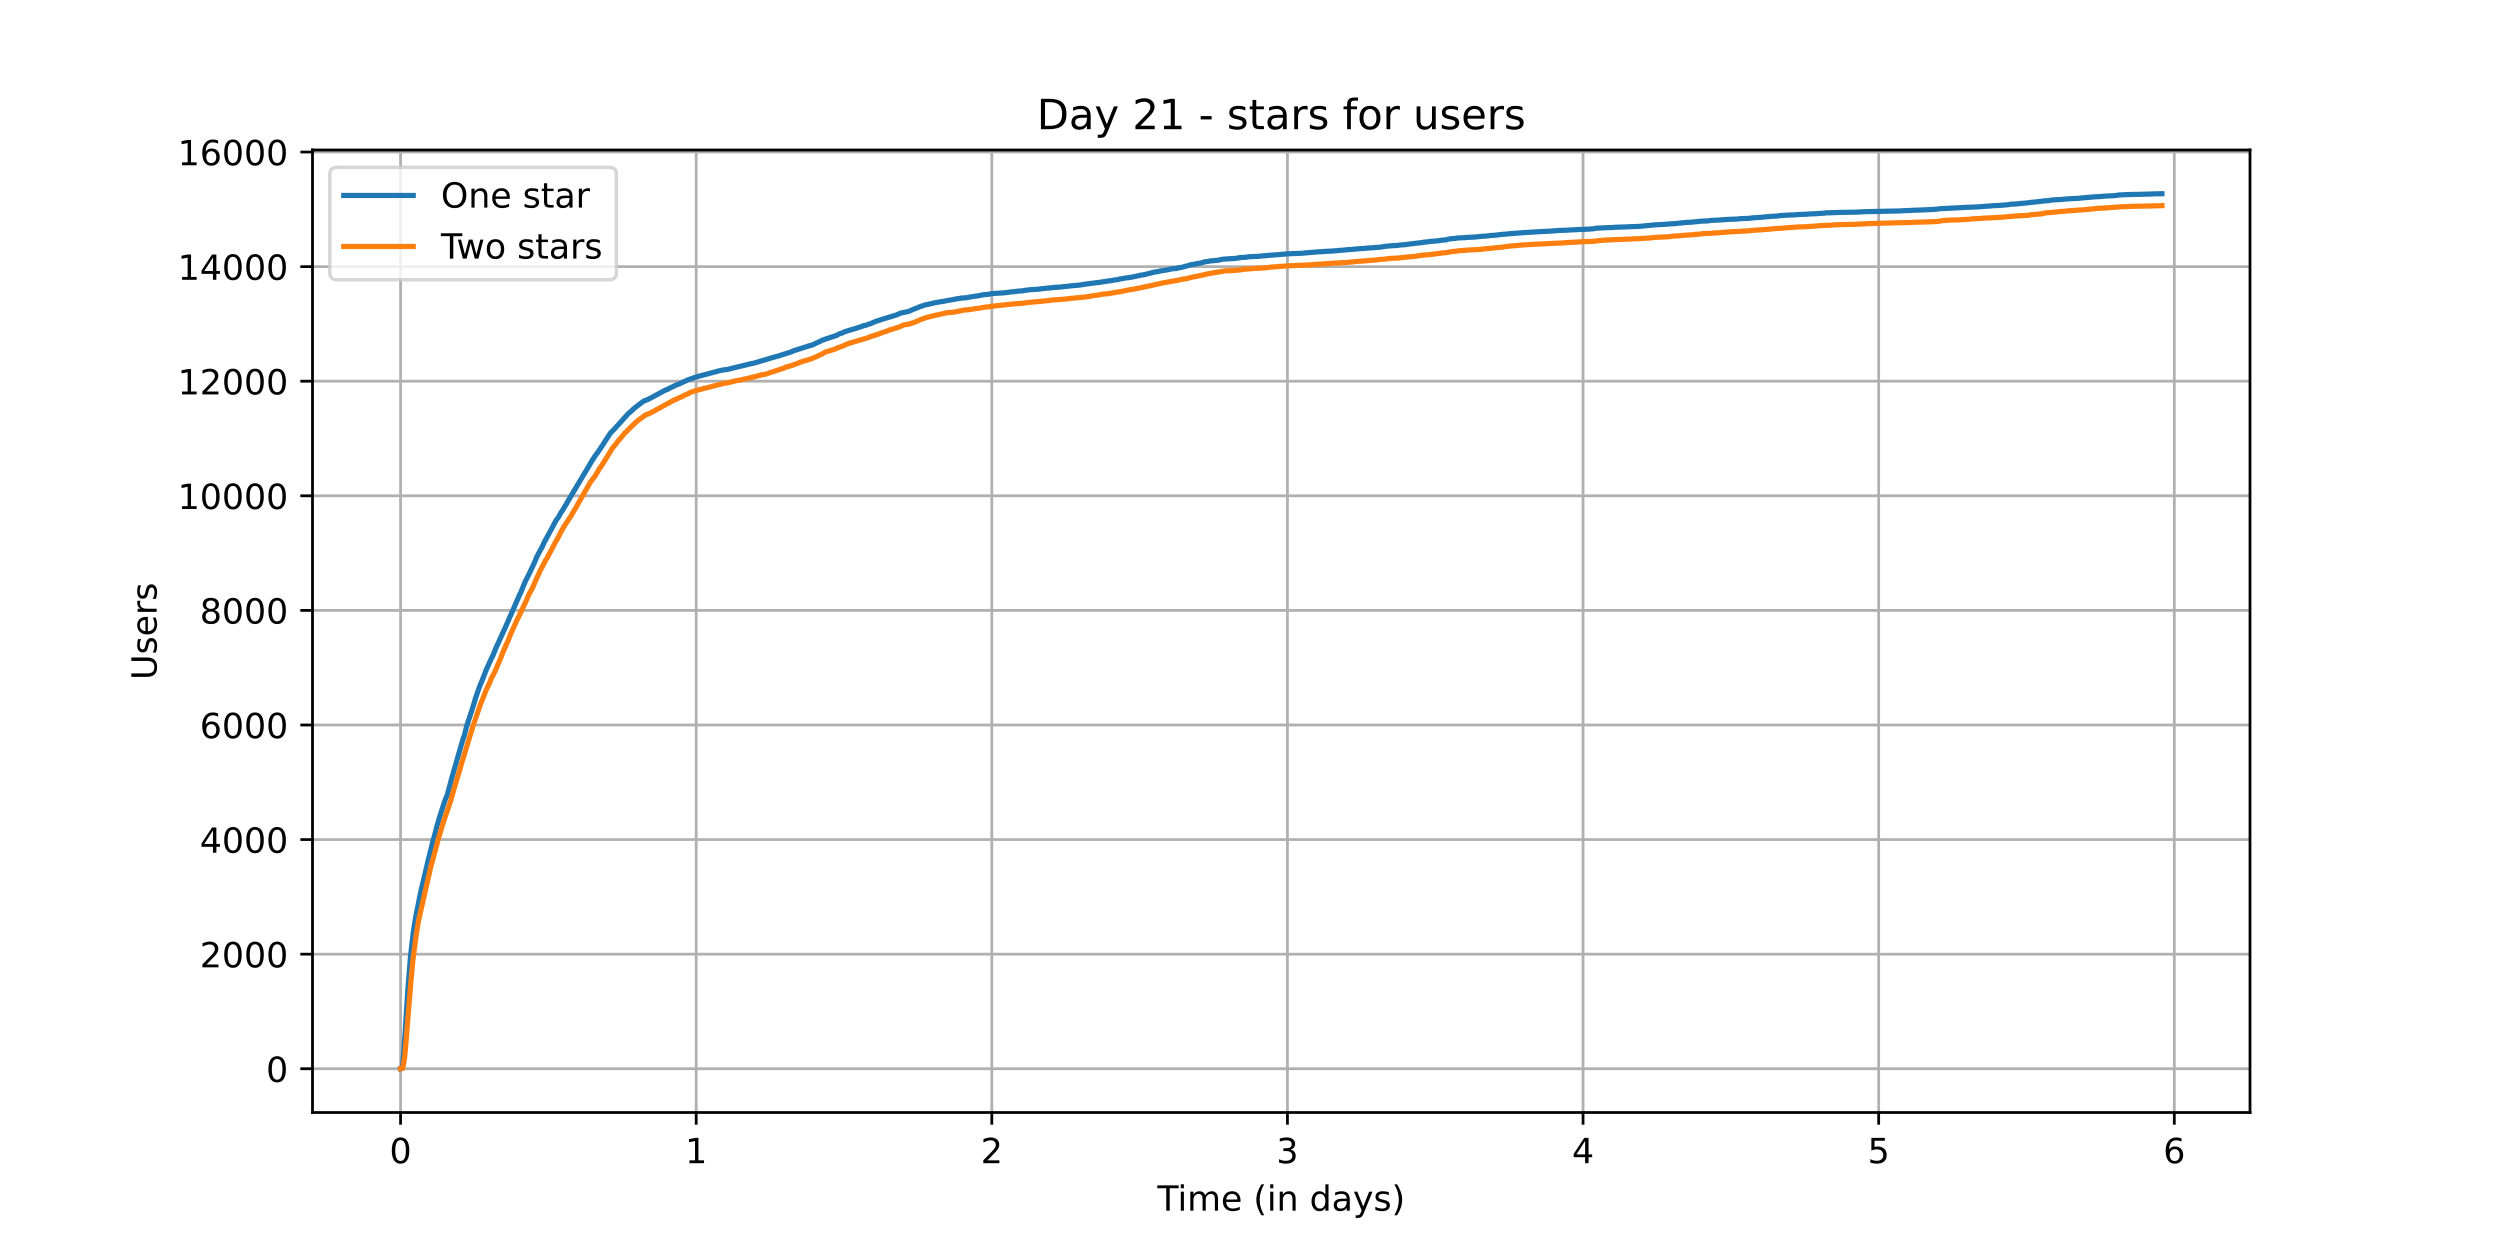 <?xml version="1.0" encoding="utf-8" standalone="no"?>
<!DOCTYPE svg PUBLIC "-//W3C//DTD SVG 1.1//EN"
  "http://www.w3.org/Graphics/SVG/1.1/DTD/svg11.dtd">
<!-- Created with matplotlib (https://matplotlib.org/) -->
<svg height="360pt" version="1.1" viewBox="0 0 720 360" width="720pt" xmlns="http://www.w3.org/2000/svg" xmlns:xlink="http://www.w3.org/1999/xlink">
 <defs>
  <style type="text/css">*{stroke-linecap:butt;stroke-linejoin:round;}</style>
 </defs>
 <g id="figure_1">
  <g id="patch_1">
   <path d="M 0 360 
L 720 360 
L 720 0 
L 0 0 
z
" style="fill:#ffffff;"/>
  </g>
  <g id="axes_1">
   <g id="patch_2">
    <path d="M 90 320.4 
L 648 320.4 
L 648 43.2 
L 90 43.2 
z
" style="fill:#ffffff;"/>
   </g>
   <g id="matplotlib.axis_1">
    <g id="xtick_1">
     <g id="line2d_1">
      <path clip-path="url(#pd81b9ac08f)" d="M 115.364 320.4 
L 115.364 43.2 
" style="fill:none;stroke:#b0b0b0;stroke-linecap:square;stroke-width:0.8;"/>
     </g>
     <g id="line2d_2">
      <defs>
       <path d="M 0 0 
L 0 3.5 
" id="ma719a7f101" style="stroke:#000000;stroke-width:0.8;"/>
      </defs>
      <g>
       <use style="stroke:#000000;stroke-width:0.8;" x="115.364" xlink:href="#ma719a7f101" y="320.4"/>
      </g>
     </g>
     <g id="text_1">
      <!-- 0 -->
      <g transform="translate(112.182 334.998)scale(0.1 -0.1)">
       <defs>
        <path d="M 31.781 66.406 
Q 24.172 66.406 20.328 58.906 
Q 16.5 51.422 16.5 36.375 
Q 16.5 21.391 20.328 13.891 
Q 24.172 6.391 31.781 6.391 
Q 39.453 6.391 43.281 13.891 
Q 47.125 21.391 47.125 36.375 
Q 47.125 51.422 43.281 58.906 
Q 39.453 66.406 31.781 66.406 
z
M 31.781 74.219 
Q 44.047 74.219 50.516 64.516 
Q 56.984 54.828 56.984 36.375 
Q 56.984 17.969 50.516 8.266 
Q 44.047 -1.422 31.781 -1.422 
Q 19.531 -1.422 13.062 8.266 
Q 6.594 17.969 6.594 36.375 
Q 6.594 54.828 13.062 64.516 
Q 19.531 74.219 31.781 74.219 
z
" id="DejaVuSans-48"/>
       </defs>
       <use xlink:href="#DejaVuSans-48"/>
      </g>
     </g>
    </g>
    <g id="xtick_2">
     <g id="line2d_3">
      <path clip-path="url(#pd81b9ac08f)" d="M 200.502 320.4 
L 200.502 43.2 
" style="fill:none;stroke:#b0b0b0;stroke-linecap:square;stroke-width:0.8;"/>
     </g>
     <g id="line2d_4">
      <g>
       <use style="stroke:#000000;stroke-width:0.8;" x="200.502" xlink:href="#ma719a7f101" y="320.4"/>
      </g>
     </g>
     <g id="text_2">
      <!-- 1 -->
      <g transform="translate(197.321 334.998)scale(0.1 -0.1)">
       <defs>
        <path d="M 12.406 8.297 
L 28.516 8.297 
L 28.516 63.922 
L 10.984 60.406 
L 10.984 69.391 
L 28.422 72.906 
L 38.281 72.906 
L 38.281 8.297 
L 54.391 8.297 
L 54.391 0 
L 12.406 0 
z
" id="DejaVuSans-49"/>
       </defs>
       <use xlink:href="#DejaVuSans-49"/>
      </g>
     </g>
    </g>
    <g id="xtick_3">
     <g id="line2d_5">
      <path clip-path="url(#pd81b9ac08f)" d="M 285.641 320.4 
L 285.641 43.2 
" style="fill:none;stroke:#b0b0b0;stroke-linecap:square;stroke-width:0.8;"/>
     </g>
     <g id="line2d_6">
      <g>
       <use style="stroke:#000000;stroke-width:0.8;" x="285.641" xlink:href="#ma719a7f101" y="320.4"/>
      </g>
     </g>
     <g id="text_3">
      <!-- 2 -->
      <g transform="translate(282.46 334.998)scale(0.1 -0.1)">
       <defs>
        <path d="M 19.188 8.297 
L 53.609 8.297 
L 53.609 0 
L 7.328 0 
L 7.328 8.297 
Q 12.938 14.109 22.625 23.891 
Q 32.328 33.688 34.812 36.531 
Q 39.547 41.844 41.422 45.531 
Q 43.312 49.219 43.312 52.781 
Q 43.312 58.594 39.234 62.25 
Q 35.156 65.922 28.609 65.922 
Q 23.969 65.922 18.812 64.312 
Q 13.672 62.703 7.812 59.422 
L 7.812 69.391 
Q 13.766 71.781 18.938 73 
Q 24.125 74.219 28.422 74.219 
Q 39.75 74.219 46.484 68.547 
Q 53.219 62.891 53.219 53.422 
Q 53.219 48.922 51.531 44.891 
Q 49.859 40.875 45.406 35.406 
Q 44.188 33.984 37.641 27.219 
Q 31.109 20.453 19.188 8.297 
z
" id="DejaVuSans-50"/>
       </defs>
       <use xlink:href="#DejaVuSans-50"/>
      </g>
     </g>
    </g>
    <g id="xtick_4">
     <g id="line2d_7">
      <path clip-path="url(#pd81b9ac08f)" d="M 370.78 320.4 
L 370.78 43.2 
" style="fill:none;stroke:#b0b0b0;stroke-linecap:square;stroke-width:0.8;"/>
     </g>
     <g id="line2d_8">
      <g>
       <use style="stroke:#000000;stroke-width:0.8;" x="370.78" xlink:href="#ma719a7f101" y="320.4"/>
      </g>
     </g>
     <g id="text_4">
      <!-- 3 -->
      <g transform="translate(367.599 334.998)scale(0.1 -0.1)">
       <defs>
        <path d="M 40.578 39.312 
Q 47.656 37.797 51.625 33 
Q 55.609 28.219 55.609 21.188 
Q 55.609 10.406 48.188 4.484 
Q 40.766 -1.422 27.094 -1.422 
Q 22.516 -1.422 17.656 -0.516 
Q 12.797 0.391 7.625 2.203 
L 7.625 11.719 
Q 11.719 9.328 16.594 8.109 
Q 21.484 6.891 26.812 6.891 
Q 36.078 6.891 40.938 10.547 
Q 45.797 14.203 45.797 21.188 
Q 45.797 27.641 41.281 31.266 
Q 36.766 34.906 28.719 34.906 
L 20.219 34.906 
L 20.219 43.016 
L 29.109 43.016 
Q 36.375 43.016 40.234 45.922 
Q 44.094 48.828 44.094 54.297 
Q 44.094 59.906 40.109 62.906 
Q 36.141 65.922 28.719 65.922 
Q 24.656 65.922 20.016 65.031 
Q 15.375 64.156 9.812 62.312 
L 9.812 71.094 
Q 15.438 72.656 20.344 73.438 
Q 25.25 74.219 29.594 74.219 
Q 40.828 74.219 47.359 69.109 
Q 53.906 64.016 53.906 55.328 
Q 53.906 49.266 50.438 45.094 
Q 46.969 40.922 40.578 39.312 
z
" id="DejaVuSans-51"/>
       </defs>
       <use xlink:href="#DejaVuSans-51"/>
      </g>
     </g>
    </g>
    <g id="xtick_5">
     <g id="line2d_9">
      <path clip-path="url(#pd81b9ac08f)" d="M 455.919 320.4 
L 455.919 43.2 
" style="fill:none;stroke:#b0b0b0;stroke-linecap:square;stroke-width:0.8;"/>
     </g>
     <g id="line2d_10">
      <g>
       <use style="stroke:#000000;stroke-width:0.8;" x="455.919" xlink:href="#ma719a7f101" y="320.4"/>
      </g>
     </g>
     <g id="text_5">
      <!-- 4 -->
      <g transform="translate(452.738 334.998)scale(0.1 -0.1)">
       <defs>
        <path d="M 37.797 64.312 
L 12.891 25.391 
L 37.797 25.391 
z
M 35.203 72.906 
L 47.609 72.906 
L 47.609 25.391 
L 58.016 25.391 
L 58.016 17.188 
L 47.609 17.188 
L 47.609 0 
L 37.797 0 
L 37.797 17.188 
L 4.891 17.188 
L 4.891 26.703 
z
" id="DejaVuSans-52"/>
       </defs>
       <use xlink:href="#DejaVuSans-52"/>
      </g>
     </g>
    </g>
    <g id="xtick_6">
     <g id="line2d_11">
      <path clip-path="url(#pd81b9ac08f)" d="M 541.058 320.4 
L 541.058 43.2 
" style="fill:none;stroke:#b0b0b0;stroke-linecap:square;stroke-width:0.8;"/>
     </g>
     <g id="line2d_12">
      <g>
       <use style="stroke:#000000;stroke-width:0.8;" x="541.058" xlink:href="#ma719a7f101" y="320.4"/>
      </g>
     </g>
     <g id="text_6">
      <!-- 5 -->
      <g transform="translate(537.877 334.998)scale(0.1 -0.1)">
       <defs>
        <path d="M 10.797 72.906 
L 49.516 72.906 
L 49.516 64.594 
L 19.828 64.594 
L 19.828 46.734 
Q 21.969 47.469 24.109 47.828 
Q 26.266 48.188 28.422 48.188 
Q 40.625 48.188 47.75 41.5 
Q 54.891 34.812 54.891 23.391 
Q 54.891 11.625 47.562 5.094 
Q 40.234 -1.422 26.906 -1.422 
Q 22.312 -1.422 17.547 -0.641 
Q 12.797 0.141 7.719 1.703 
L 7.719 11.625 
Q 12.109 9.234 16.797 8.062 
Q 21.484 6.891 26.703 6.891 
Q 35.156 6.891 40.078 11.328 
Q 45.016 15.766 45.016 23.391 
Q 45.016 31 40.078 35.438 
Q 35.156 39.891 26.703 39.891 
Q 22.75 39.891 18.812 39.016 
Q 14.891 38.141 10.797 36.281 
z
" id="DejaVuSans-53"/>
       </defs>
       <use xlink:href="#DejaVuSans-53"/>
      </g>
     </g>
    </g>
    <g id="xtick_7">
     <g id="line2d_13">
      <path clip-path="url(#pd81b9ac08f)" d="M 626.197 320.4 
L 626.197 43.2 
" style="fill:none;stroke:#b0b0b0;stroke-linecap:square;stroke-width:0.8;"/>
     </g>
     <g id="line2d_14">
      <g>
       <use style="stroke:#000000;stroke-width:0.8;" x="626.197" xlink:href="#ma719a7f101" y="320.4"/>
      </g>
     </g>
     <g id="text_7">
      <!-- 6 -->
      <g transform="translate(623.015 334.998)scale(0.1 -0.1)">
       <defs>
        <path d="M 33.016 40.375 
Q 26.375 40.375 22.484 35.828 
Q 18.609 31.297 18.609 23.391 
Q 18.609 15.531 22.484 10.953 
Q 26.375 6.391 33.016 6.391 
Q 39.656 6.391 43.531 10.953 
Q 47.406 15.531 47.406 23.391 
Q 47.406 31.297 43.531 35.828 
Q 39.656 40.375 33.016 40.375 
z
M 52.594 71.297 
L 52.594 62.312 
Q 48.875 64.062 45.094 64.984 
Q 41.312 65.922 37.594 65.922 
Q 27.828 65.922 22.672 59.328 
Q 17.531 52.734 16.797 39.406 
Q 19.672 43.656 24.016 45.922 
Q 28.375 48.188 33.594 48.188 
Q 44.578 48.188 50.953 41.516 
Q 57.328 34.859 57.328 23.391 
Q 57.328 12.156 50.688 5.359 
Q 44.047 -1.422 33.016 -1.422 
Q 20.359 -1.422 13.672 8.266 
Q 6.984 17.969 6.984 36.375 
Q 6.984 53.656 15.188 63.938 
Q 23.391 74.219 37.203 74.219 
Q 40.922 74.219 44.703 73.484 
Q 48.484 72.75 52.594 71.297 
z
" id="DejaVuSans-54"/>
       </defs>
       <use xlink:href="#DejaVuSans-54"/>
      </g>
     </g>
    </g>
    <g id="text_8">
     <!-- Time (in days) -->
     <g transform="translate(333.327 348.677)scale(0.1 -0.1)">
      <defs>
       <path d="M -0.297 72.906 
L 61.375 72.906 
L 61.375 64.594 
L 35.5 64.594 
L 35.5 0 
L 25.594 0 
L 25.594 64.594 
L -0.297 64.594 
z
" id="DejaVuSans-84"/>
       <path d="M 9.422 54.688 
L 18.406 54.688 
L 18.406 0 
L 9.422 0 
z
M 9.422 75.984 
L 18.406 75.984 
L 18.406 64.594 
L 9.422 64.594 
z
" id="DejaVuSans-105"/>
       <path d="M 52 44.188 
Q 55.375 50.25 60.062 53.125 
Q 64.75 56 71.094 56 
Q 79.641 56 84.281 50.016 
Q 88.922 44.047 88.922 33.016 
L 88.922 0 
L 79.891 0 
L 79.891 32.719 
Q 79.891 40.578 77.094 44.375 
Q 74.312 48.188 68.609 48.188 
Q 61.625 48.188 57.562 43.547 
Q 53.516 38.922 53.516 30.906 
L 53.516 0 
L 44.484 0 
L 44.484 32.719 
Q 44.484 40.625 41.703 44.406 
Q 38.922 48.188 33.109 48.188 
Q 26.219 48.188 22.156 43.531 
Q 18.109 38.875 18.109 30.906 
L 18.109 0 
L 9.078 0 
L 9.078 54.688 
L 18.109 54.688 
L 18.109 46.188 
Q 21.188 51.219 25.484 53.609 
Q 29.781 56 35.688 56 
Q 41.656 56 45.828 52.969 
Q 50 49.953 52 44.188 
z
" id="DejaVuSans-109"/>
       <path d="M 56.203 29.594 
L 56.203 25.203 
L 14.891 25.203 
Q 15.484 15.922 20.484 11.062 
Q 25.484 6.203 34.422 6.203 
Q 39.594 6.203 44.453 7.469 
Q 49.312 8.734 54.109 11.281 
L 54.109 2.781 
Q 49.266 0.734 44.188 -0.344 
Q 39.109 -1.422 33.891 -1.422 
Q 20.797 -1.422 13.156 6.188 
Q 5.516 13.812 5.516 26.812 
Q 5.516 40.234 12.766 48.109 
Q 20.016 56 32.328 56 
Q 43.359 56 49.781 48.891 
Q 56.203 41.797 56.203 29.594 
z
M 47.219 32.234 
Q 47.125 39.594 43.094 43.984 
Q 39.062 48.391 32.422 48.391 
Q 24.906 48.391 20.391 44.141 
Q 15.875 39.891 15.188 32.172 
z
" id="DejaVuSans-101"/>
       <path id="DejaVuSans-32"/>
       <path d="M 31 75.875 
Q 24.469 64.656 21.281 53.656 
Q 18.109 42.672 18.109 31.391 
Q 18.109 20.125 21.312 9.062 
Q 24.516 -2 31 -13.188 
L 23.188 -13.188 
Q 15.875 -1.703 12.234 9.375 
Q 8.594 20.453 8.594 31.391 
Q 8.594 42.281 12.203 53.312 
Q 15.828 64.359 23.188 75.875 
z
" id="DejaVuSans-40"/>
       <path d="M 54.891 33.016 
L 54.891 0 
L 45.906 0 
L 45.906 32.719 
Q 45.906 40.484 42.875 44.328 
Q 39.844 48.188 33.797 48.188 
Q 26.516 48.188 22.312 43.547 
Q 18.109 38.922 18.109 30.906 
L 18.109 0 
L 9.078 0 
L 9.078 54.688 
L 18.109 54.688 
L 18.109 46.188 
Q 21.344 51.125 25.703 53.562 
Q 30.078 56 35.797 56 
Q 45.219 56 50.047 50.172 
Q 54.891 44.344 54.891 33.016 
z
" id="DejaVuSans-110"/>
       <path d="M 45.406 46.391 
L 45.406 75.984 
L 54.391 75.984 
L 54.391 0 
L 45.406 0 
L 45.406 8.203 
Q 42.578 3.328 38.25 0.953 
Q 33.938 -1.422 27.875 -1.422 
Q 17.969 -1.422 11.734 6.484 
Q 5.516 14.406 5.516 27.297 
Q 5.516 40.188 11.734 48.094 
Q 17.969 56 27.875 56 
Q 33.938 56 38.25 53.625 
Q 42.578 51.266 45.406 46.391 
z
M 14.797 27.297 
Q 14.797 17.391 18.875 11.75 
Q 22.953 6.109 30.078 6.109 
Q 37.203 6.109 41.297 11.75 
Q 45.406 17.391 45.406 27.297 
Q 45.406 37.203 41.297 42.844 
Q 37.203 48.484 30.078 48.484 
Q 22.953 48.484 18.875 42.844 
Q 14.797 37.203 14.797 27.297 
z
" id="DejaVuSans-100"/>
       <path d="M 34.281 27.484 
Q 23.391 27.484 19.188 25 
Q 14.984 22.516 14.984 16.5 
Q 14.984 11.719 18.141 8.906 
Q 21.297 6.109 26.703 6.109 
Q 34.188 6.109 38.703 11.406 
Q 43.219 16.703 43.219 25.484 
L 43.219 27.484 
z
M 52.203 31.203 
L 52.203 0 
L 43.219 0 
L 43.219 8.297 
Q 40.141 3.328 35.547 0.953 
Q 30.953 -1.422 24.312 -1.422 
Q 15.922 -1.422 10.953 3.297 
Q 6 8.016 6 15.922 
Q 6 25.141 12.172 29.828 
Q 18.359 34.516 30.609 34.516 
L 43.219 34.516 
L 43.219 35.406 
Q 43.219 41.609 39.141 45 
Q 35.062 48.391 27.688 48.391 
Q 23 48.391 18.547 47.266 
Q 14.109 46.141 10.016 43.891 
L 10.016 52.203 
Q 14.938 54.109 19.578 55.047 
Q 24.219 56 28.609 56 
Q 40.484 56 46.344 49.844 
Q 52.203 43.703 52.203 31.203 
z
" id="DejaVuSans-97"/>
       <path d="M 32.172 -5.078 
Q 28.375 -14.844 24.75 -17.812 
Q 21.141 -20.797 15.094 -20.797 
L 7.906 -20.797 
L 7.906 -13.281 
L 13.188 -13.281 
Q 16.891 -13.281 18.938 -11.516 
Q 21 -9.766 23.484 -3.219 
L 25.094 0.875 
L 2.984 54.688 
L 12.5 54.688 
L 29.594 11.922 
L 46.688 54.688 
L 56.203 54.688 
z
" id="DejaVuSans-121"/>
       <path d="M 44.281 53.078 
L 44.281 44.578 
Q 40.484 46.531 36.375 47.5 
Q 32.281 48.484 27.875 48.484 
Q 21.188 48.484 17.844 46.438 
Q 14.5 44.391 14.5 40.281 
Q 14.5 37.156 16.891 35.375 
Q 19.281 33.594 26.516 31.984 
L 29.594 31.297 
Q 39.156 29.25 43.188 25.516 
Q 47.219 21.781 47.219 15.094 
Q 47.219 7.469 41.188 3.016 
Q 35.156 -1.422 24.609 -1.422 
Q 20.219 -1.422 15.453 -0.562 
Q 10.688 0.297 5.422 2 
L 5.422 11.281 
Q 10.406 8.688 15.234 7.391 
Q 20.062 6.109 24.812 6.109 
Q 31.156 6.109 34.562 8.281 
Q 37.984 10.453 37.984 14.406 
Q 37.984 18.062 35.516 20.016 
Q 33.062 21.969 24.703 23.781 
L 21.578 24.516 
Q 13.234 26.266 9.516 29.906 
Q 5.812 33.547 5.812 39.891 
Q 5.812 47.609 11.281 51.797 
Q 16.75 56 26.812 56 
Q 31.781 56 36.172 55.266 
Q 40.578 54.547 44.281 53.078 
z
" id="DejaVuSans-115"/>
       <path d="M 8.016 75.875 
L 15.828 75.875 
Q 23.141 64.359 26.781 53.312 
Q 30.422 42.281 30.422 31.391 
Q 30.422 20.453 26.781 9.375 
Q 23.141 -1.703 15.828 -13.188 
L 8.016 -13.188 
Q 14.5 -2 17.703 9.062 
Q 20.906 20.125 20.906 31.391 
Q 20.906 42.672 17.703 53.656 
Q 14.5 64.656 8.016 75.875 
z
" id="DejaVuSans-41"/>
      </defs>
      <use xlink:href="#DejaVuSans-84"/>
      <use x="57.959" xlink:href="#DejaVuSans-105"/>
      <use x="85.742" xlink:href="#DejaVuSans-109"/>
      <use x="183.154" xlink:href="#DejaVuSans-101"/>
      <use x="244.678" xlink:href="#DejaVuSans-32"/>
      <use x="276.465" xlink:href="#DejaVuSans-40"/>
      <use x="315.479" xlink:href="#DejaVuSans-105"/>
      <use x="343.262" xlink:href="#DejaVuSans-110"/>
      <use x="406.641" xlink:href="#DejaVuSans-32"/>
      <use x="438.428" xlink:href="#DejaVuSans-100"/>
      <use x="501.904" xlink:href="#DejaVuSans-97"/>
      <use x="563.184" xlink:href="#DejaVuSans-121"/>
      <use x="622.363" xlink:href="#DejaVuSans-115"/>
      <use x="674.463" xlink:href="#DejaVuSans-41"/>
     </g>
    </g>
   </g>
   <g id="matplotlib.axis_2">
    <g id="ytick_1">
     <g id="line2d_15">
      <path clip-path="url(#pd81b9ac08f)" d="M 90 307.8 
L 648 307.8 
" style="fill:none;stroke:#b0b0b0;stroke-linecap:square;stroke-width:0.8;"/>
     </g>
     <g id="line2d_16">
      <defs>
       <path d="M 0 0 
L -3.5 0 
" id="m177885043d" style="stroke:#000000;stroke-width:0.8;"/>
      </defs>
      <g>
       <use style="stroke:#000000;stroke-width:0.8;" x="90" xlink:href="#m177885043d" y="307.8"/>
      </g>
     </g>
     <g id="text_9">
      <!-- 0 -->
      <g transform="translate(76.638 311.599)scale(0.1 -0.1)">
       <use xlink:href="#DejaVuSans-48"/>
      </g>
     </g>
    </g>
    <g id="ytick_2">
     <g id="line2d_17">
      <path clip-path="url(#pd81b9ac08f)" d="M 90 274.798 
L 648 274.798 
" style="fill:none;stroke:#b0b0b0;stroke-linecap:square;stroke-width:0.8;"/>
     </g>
     <g id="line2d_18">
      <g>
       <use style="stroke:#000000;stroke-width:0.8;" x="90" xlink:href="#m177885043d" y="274.798"/>
      </g>
     </g>
     <g id="text_10">
      <!-- 2000 -->
      <g transform="translate(57.55 278.598)scale(0.1 -0.1)">
       <use xlink:href="#DejaVuSans-50"/>
       <use x="63.623" xlink:href="#DejaVuSans-48"/>
       <use x="127.246" xlink:href="#DejaVuSans-48"/>
       <use x="190.869" xlink:href="#DejaVuSans-48"/>
      </g>
     </g>
    </g>
    <g id="ytick_3">
     <g id="line2d_19">
      <path clip-path="url(#pd81b9ac08f)" d="M 90 241.797 
L 648 241.797 
" style="fill:none;stroke:#b0b0b0;stroke-linecap:square;stroke-width:0.8;"/>
     </g>
     <g id="line2d_20">
      <g>
       <use style="stroke:#000000;stroke-width:0.8;" x="90" xlink:href="#m177885043d" y="241.797"/>
      </g>
     </g>
     <g id="text_11">
      <!-- 4000 -->
      <g transform="translate(57.55 245.596)scale(0.1 -0.1)">
       <use xlink:href="#DejaVuSans-52"/>
       <use x="63.623" xlink:href="#DejaVuSans-48"/>
       <use x="127.246" xlink:href="#DejaVuSans-48"/>
       <use x="190.869" xlink:href="#DejaVuSans-48"/>
      </g>
     </g>
    </g>
    <g id="ytick_4">
     <g id="line2d_21">
      <path clip-path="url(#pd81b9ac08f)" d="M 90 208.795 
L 648 208.795 
" style="fill:none;stroke:#b0b0b0;stroke-linecap:square;stroke-width:0.8;"/>
     </g>
     <g id="line2d_22">
      <g>
       <use style="stroke:#000000;stroke-width:0.8;" x="90" xlink:href="#m177885043d" y="208.795"/>
      </g>
     </g>
     <g id="text_12">
      <!-- 6000 -->
      <g transform="translate(57.55 212.595)scale(0.1 -0.1)">
       <use xlink:href="#DejaVuSans-54"/>
       <use x="63.623" xlink:href="#DejaVuSans-48"/>
       <use x="127.246" xlink:href="#DejaVuSans-48"/>
       <use x="190.869" xlink:href="#DejaVuSans-48"/>
      </g>
     </g>
    </g>
    <g id="ytick_5">
     <g id="line2d_23">
      <path clip-path="url(#pd81b9ac08f)" d="M 90 175.794 
L 648 175.794 
" style="fill:none;stroke:#b0b0b0;stroke-linecap:square;stroke-width:0.8;"/>
     </g>
     <g id="line2d_24">
      <g>
       <use style="stroke:#000000;stroke-width:0.8;" x="90" xlink:href="#m177885043d" y="175.794"/>
      </g>
     </g>
     <g id="text_13">
      <!-- 8000 -->
      <g transform="translate(57.55 179.593)scale(0.1 -0.1)">
       <defs>
        <path d="M 31.781 34.625 
Q 24.75 34.625 20.719 30.859 
Q 16.703 27.094 16.703 20.516 
Q 16.703 13.922 20.719 10.156 
Q 24.75 6.391 31.781 6.391 
Q 38.812 6.391 42.859 10.172 
Q 46.922 13.969 46.922 20.516 
Q 46.922 27.094 42.891 30.859 
Q 38.875 34.625 31.781 34.625 
z
M 21.922 38.812 
Q 15.578 40.375 12.031 44.719 
Q 8.5 49.078 8.5 55.328 
Q 8.5 64.062 14.719 69.141 
Q 20.953 74.219 31.781 74.219 
Q 42.672 74.219 48.875 69.141 
Q 55.078 64.062 55.078 55.328 
Q 55.078 49.078 51.531 44.719 
Q 48 40.375 41.703 38.812 
Q 48.828 37.156 52.797 32.312 
Q 56.781 27.484 56.781 20.516 
Q 56.781 9.906 50.312 4.234 
Q 43.844 -1.422 31.781 -1.422 
Q 19.734 -1.422 13.25 4.234 
Q 6.781 9.906 6.781 20.516 
Q 6.781 27.484 10.781 32.312 
Q 14.797 37.156 21.922 38.812 
z
M 18.312 54.391 
Q 18.312 48.734 21.844 45.562 
Q 25.391 42.391 31.781 42.391 
Q 38.141 42.391 41.719 45.562 
Q 45.312 48.734 45.312 54.391 
Q 45.312 60.062 41.719 63.234 
Q 38.141 66.406 31.781 66.406 
Q 25.391 66.406 21.844 63.234 
Q 18.312 60.062 18.312 54.391 
z
" id="DejaVuSans-56"/>
       </defs>
       <use xlink:href="#DejaVuSans-56"/>
       <use x="63.623" xlink:href="#DejaVuSans-48"/>
       <use x="127.246" xlink:href="#DejaVuSans-48"/>
       <use x="190.869" xlink:href="#DejaVuSans-48"/>
      </g>
     </g>
    </g>
    <g id="ytick_6">
     <g id="line2d_25">
      <path clip-path="url(#pd81b9ac08f)" d="M 90 142.792 
L 648 142.792 
" style="fill:none;stroke:#b0b0b0;stroke-linecap:square;stroke-width:0.8;"/>
     </g>
     <g id="line2d_26">
      <g>
       <use style="stroke:#000000;stroke-width:0.8;" x="90" xlink:href="#m177885043d" y="142.792"/>
      </g>
     </g>
     <g id="text_14">
      <!-- 10000 -->
      <g transform="translate(51.188 146.591)scale(0.1 -0.1)">
       <use xlink:href="#DejaVuSans-49"/>
       <use x="63.623" xlink:href="#DejaVuSans-48"/>
       <use x="127.246" xlink:href="#DejaVuSans-48"/>
       <use x="190.869" xlink:href="#DejaVuSans-48"/>
       <use x="254.492" xlink:href="#DejaVuSans-48"/>
      </g>
     </g>
    </g>
    <g id="ytick_7">
     <g id="line2d_27">
      <path clip-path="url(#pd81b9ac08f)" d="M 90 109.791 
L 648 109.791 
" style="fill:none;stroke:#b0b0b0;stroke-linecap:square;stroke-width:0.8;"/>
     </g>
     <g id="line2d_28">
      <g>
       <use style="stroke:#000000;stroke-width:0.8;" x="90" xlink:href="#m177885043d" y="109.791"/>
      </g>
     </g>
     <g id="text_15">
      <!-- 12000 -->
      <g transform="translate(51.188 113.59)scale(0.1 -0.1)">
       <use xlink:href="#DejaVuSans-49"/>
       <use x="63.623" xlink:href="#DejaVuSans-50"/>
       <use x="127.246" xlink:href="#DejaVuSans-48"/>
       <use x="190.869" xlink:href="#DejaVuSans-48"/>
       <use x="254.492" xlink:href="#DejaVuSans-48"/>
      </g>
     </g>
    </g>
    <g id="ytick_8">
     <g id="line2d_29">
      <path clip-path="url(#pd81b9ac08f)" d="M 90 76.789 
L 648 76.789 
" style="fill:none;stroke:#b0b0b0;stroke-linecap:square;stroke-width:0.8;"/>
     </g>
     <g id="line2d_30">
      <g>
       <use style="stroke:#000000;stroke-width:0.8;" x="90" xlink:href="#m177885043d" y="76.789"/>
      </g>
     </g>
     <g id="text_16">
      <!-- 14000 -->
      <g transform="translate(51.188 80.588)scale(0.1 -0.1)">
       <use xlink:href="#DejaVuSans-49"/>
       <use x="63.623" xlink:href="#DejaVuSans-52"/>
       <use x="127.246" xlink:href="#DejaVuSans-48"/>
       <use x="190.869" xlink:href="#DejaVuSans-48"/>
       <use x="254.492" xlink:href="#DejaVuSans-48"/>
      </g>
     </g>
    </g>
    <g id="ytick_9">
     <g id="line2d_31">
      <path clip-path="url(#pd81b9ac08f)" d="M 90 43.787 
L 648 43.787 
" style="fill:none;stroke:#b0b0b0;stroke-linecap:square;stroke-width:0.8;"/>
     </g>
     <g id="line2d_32">
      <g>
       <use style="stroke:#000000;stroke-width:0.8;" x="90" xlink:href="#m177885043d" y="43.787"/>
      </g>
     </g>
     <g id="text_17">
      <!-- 16000 -->
      <g transform="translate(51.188 47.587)scale(0.1 -0.1)">
       <use xlink:href="#DejaVuSans-49"/>
       <use x="63.623" xlink:href="#DejaVuSans-54"/>
       <use x="127.246" xlink:href="#DejaVuSans-48"/>
       <use x="190.869" xlink:href="#DejaVuSans-48"/>
       <use x="254.492" xlink:href="#DejaVuSans-48"/>
      </g>
     </g>
    </g>
    <g id="text_18">
     <!-- Users -->
     <g transform="translate(45.108 195.801)rotate(-90)scale(0.1 -0.1)">
      <defs>
       <path d="M 8.688 72.906 
L 18.609 72.906 
L 18.609 28.609 
Q 18.609 16.891 22.844 11.734 
Q 27.094 6.594 36.625 6.594 
Q 46.094 6.594 50.344 11.734 
Q 54.594 16.891 54.594 28.609 
L 54.594 72.906 
L 64.5 72.906 
L 64.5 27.391 
Q 64.5 13.141 57.438 5.859 
Q 50.391 -1.422 36.625 -1.422 
Q 22.797 -1.422 15.734 5.859 
Q 8.688 13.141 8.688 27.391 
z
" id="DejaVuSans-85"/>
       <path d="M 41.109 46.297 
Q 39.594 47.172 37.812 47.578 
Q 36.031 48 33.891 48 
Q 26.266 48 22.188 43.047 
Q 18.109 38.094 18.109 28.812 
L 18.109 0 
L 9.078 0 
L 9.078 54.688 
L 18.109 54.688 
L 18.109 46.188 
Q 20.953 51.172 25.484 53.578 
Q 30.031 56 36.531 56 
Q 37.453 56 38.578 55.875 
Q 39.703 55.766 41.062 55.516 
z
" id="DejaVuSans-114"/>
      </defs>
      <use xlink:href="#DejaVuSans-85"/>
      <use x="73.193" xlink:href="#DejaVuSans-115"/>
      <use x="125.293" xlink:href="#DejaVuSans-101"/>
      <use x="186.816" xlink:href="#DejaVuSans-114"/>
      <use x="227.93" xlink:href="#DejaVuSans-115"/>
     </g>
    </g>
   </g>
   <g id="line2d_33">
    <path clip-path="url(#pd81b9ac08f)" d="M 115.364 307.8 
L 115.71 307.717 
L 115.769 307.651 
L 116.003 306.48 
L 116.355 302.371 
L 116.824 295.045 
L 117.409 285.837 
L 118.231 275.409 
L 118.992 268.776 
L 119.578 264.881 
L 119.93 263.033 
L 120.515 260.162 
L 120.926 258.017 
L 121.394 255.905 
L 123.445 247.226 
L 123.621 246.582 
L 124.734 242.011 
L 125.086 240.856 
L 125.496 239.305 
L 125.905 237.672 
L 126.199 236.781 
L 126.55 235.477 
L 128.132 230.56 
L 128.718 229.19 
L 128.835 228.926 
L 129.245 227.276 
L 129.597 226.055 
L 130.007 224.471 
L 132.409 216.089 
L 132.702 215.066 
L 133.405 212.673 
L 133.523 212.359 
L 133.698 211.914 
L 134.407 209.092 
L 135.636 205.347 
L 135.929 204.472 
L 136.633 202.211 
L 136.984 200.957 
L 138.215 197.459 
L 138.801 196.106 
L 139.798 193.532 
L 139.914 193.202 
L 140.208 192.526 
L 141.262 190.199 
L 141.789 189.077 
L 141.906 188.945 
L 143.02 186.156 
L 143.488 185.232 
L 144.132 183.747 
L 144.894 182.097 
L 145.011 181.85 
L 145.304 181.222 
L 149.347 171.982 
L 149.64 171.223 
L 149.815 171.008 
L 150.05 170.48 
L 150.402 169.589 
L 151.163 167.725 
L 151.398 167.23 
L 152.218 165.613 
L 152.687 164.639 
L 153.272 163.418 
L 154.21 161.356 
L 154.503 160.547 
L 155.44 158.798 
L 155.792 158.072 
L 156.026 157.808 
L 156.612 156.438 
L 157.842 154.161 
L 158.546 152.858 
L 160.186 149.805 
L 160.831 148.963 
L 161.476 147.759 
L 161.944 147.082 
L 162.764 145.696 
L 162.999 145.366 
L 163.351 144.723 
L 163.878 143.799 
L 170.677 132.397 
L 170.853 132.166 
L 171.322 131.39 
L 171.85 130.664 
L 172.026 130.483 
L 173.667 128.04 
L 173.902 127.644 
L 175.484 125.186 
L 175.543 125.169 
L 175.836 124.674 
L 176.246 124.262 
L 176.539 123.998 
L 181.112 118.949 
L 181.287 118.85 
L 182.46 117.777 
L 182.693 117.546 
L 184.452 116.209 
L 184.568 116.11 
L 185.507 115.434 
L 185.858 115.335 
L 186.796 114.955 
L 190.899 112.744 
L 191.251 112.546 
L 191.602 112.365 
L 192.306 112.117 
L 192.54 111.969 
L 192.833 111.787 
L 193.887 111.309 
L 194.063 111.243 
L 194.532 110.979 
L 195.176 110.698 
L 195.411 110.632 
L 195.704 110.533 
L 197.227 109.791 
L 197.521 109.708 
L 197.931 109.477 
L 199.337 108.966 
L 199.864 108.768 
L 200.216 108.702 
L 200.45 108.57 
L 206.66 106.919 
L 206.837 106.853 
L 207.012 106.804 
L 207.539 106.721 
L 207.95 106.606 
L 208.712 106.49 
L 209.532 106.391 
L 212.871 105.55 
L 213.398 105.451 
L 216.445 104.708 
L 217.032 104.609 
L 223.534 102.679 
L 223.711 102.629 
L 224.179 102.547 
L 224.765 102.332 
L 227.87 101.342 
L 228.807 100.93 
L 229.217 100.831 
L 229.745 100.633 
L 230.096 100.534 
L 231.737 100.006 
L 231.912 99.94 
L 232.264 99.841 
L 232.674 99.709 
L 232.908 99.626 
L 233.26 99.527 
L 233.67 99.445 
L 233.905 99.379 
L 235.252 98.735 
L 235.896 98.471 
L 236.19 98.29 
L 236.365 98.24 
L 236.658 98.042 
L 238.006 97.563 
L 238.475 97.415 
L 240.467 96.755 
L 240.643 96.672 
L 240.936 96.606 
L 241.64 96.161 
L 242.108 96.062 
L 242.812 95.781 
L 243.222 95.55 
L 247.441 94.28 
L 247.676 94.164 
L 248.027 94.082 
L 248.789 93.768 
L 249.376 93.686 
L 250.137 93.372 
L 250.547 93.273 
L 251.251 92.976 
L 252.13 92.597 
L 252.422 92.498 
L 254.005 91.986 
L 254.181 91.92 
L 258.166 90.716 
L 258.401 90.6 
L 259.339 90.188 
L 261.039 89.825 
L 261.508 89.742 
L 262.211 89.462 
L 262.387 89.363 
L 263.149 89.049 
L 263.384 88.95 
L 264.028 88.703 
L 264.263 88.637 
L 264.498 88.488 
L 264.673 88.439 
L 264.907 88.34 
L 266.373 87.845 
L 266.607 87.779 
L 267.194 87.68 
L 269.479 87.135 
L 270.124 87.036 
L 271.003 86.887 
L 271.706 86.788 
L 273.171 86.491 
L 273.934 86.392 
L 274.285 86.31 
L 274.813 86.211 
L 275.926 85.996 
L 276.571 85.93 
L 276.805 85.848 
L 278.27 85.749 
L 279.325 85.551 
L 279.91 85.452 
L 280.848 85.303 
L 281.726 85.204 
L 282.137 85.089 
L 282.723 85.006 
L 283.132 84.891 
L 284.246 84.792 
L 284.89 84.726 
L 285.359 84.627 
L 285.652 84.561 
L 287.117 84.462 
L 287.586 84.429 
L 289.226 84.33 
L 289.813 84.264 
L 290.632 84.165 
L 290.867 84.099 
L 292.097 84 
L 292.976 83.868 
L 294.382 83.769 
L 294.616 83.736 
L 295.085 83.637 
L 295.73 83.554 
L 296.492 83.455 
L 297.019 83.406 
L 298.894 83.307 
L 299.538 83.224 
L 300.241 83.125 
L 300.885 83.059 
L 301.764 82.96 
L 302.174 82.944 
L 302.995 82.845 
L 303.581 82.779 
L 305.339 82.68 
L 306.1 82.581 
L 307.037 82.482 
L 307.624 82.432 
L 308.268 82.35 
L 308.562 82.3 
L 309.852 82.201 
L 310.379 82.152 
L 311.316 82.053 
L 312.199 81.888 
L 315.29 81.475 
L 315.875 81.409 
L 316.579 81.31 
L 317.106 81.261 
L 317.575 81.162 
L 317.809 81.129 
L 318.512 81.046 
L 318.864 80.947 
L 319.859 80.848 
L 321.148 80.601 
L 322.027 80.518 
L 322.32 80.386 
L 323.258 80.238 
L 323.668 80.155 
L 323.961 80.089 
L 324.84 79.99 
L 325.66 79.858 
L 326.187 79.759 
L 327.769 79.429 
L 328.179 79.363 
L 328.472 79.248 
L 329.351 79.149 
L 332.632 78.324 
L 333.452 78.225 
L 333.862 78.109 
L 335.035 77.895 
L 335.796 77.796 
L 337.555 77.416 
L 338.844 77.334 
L 339.371 77.136 
L 340.075 77.053 
L 340.427 76.954 
L 340.837 76.872 
L 341.306 76.706 
L 341.54 76.69 
L 341.717 76.591 
L 342.302 76.492 
L 342.654 76.31 
L 343.592 76.145 
L 344.236 76.046 
L 345.409 75.815 
L 346.053 75.716 
L 346.346 75.584 
L 346.699 75.485 
L 347.051 75.403 
L 347.637 75.32 
L 347.871 75.287 
L 348.399 75.188 
L 349.102 75.089 
L 350.568 74.99 
L 352.091 74.66 
L 353.498 74.561 
L 353.967 74.528 
L 355.902 74.429 
L 356.253 74.33 
L 356.898 74.248 
L 357.191 74.182 
L 358.832 74.083 
L 359.126 74.033 
L 359.828 73.934 
L 362.524 73.835 
L 362.876 73.753 
L 363.404 73.72 
L 364.635 73.621 
L 365.162 73.571 
L 366.159 73.472 
L 366.569 73.456 
L 367.975 73.357 
L 368.561 73.307 
L 369.674 73.208 
L 370.319 73.142 
L 372.193 73.043 
L 372.662 73.027 
L 375.065 72.928 
L 375.592 72.878 
L 376.705 72.779 
L 377.233 72.73 
L 378.639 72.631 
L 379.283 72.548 
L 381.099 72.466 
L 381.392 72.416 
L 383.267 72.317 
L 383.677 72.301 
L 385.025 72.202 
L 385.67 72.119 
L 387.134 72.02 
L 387.896 71.921 
L 389.478 71.822 
L 390.063 71.756 
L 391.294 71.657 
L 391.821 71.608 
L 393.404 71.509 
L 393.697 71.443 
L 395.513 71.344 
L 396.216 71.261 
L 397.739 71.162 
L 398.911 70.948 
L 399.907 70.849 
L 400.552 70.783 
L 402.426 70.684 
L 403.305 70.552 
L 404.829 70.453 
L 405.181 70.37 
L 406 70.271 
L 406.587 70.205 
L 407.289 70.123 
L 407.524 70.09 
L 408.344 69.991 
L 408.93 69.941 
L 409.634 69.842 
L 409.984 69.76 
L 411.157 69.661 
L 411.508 69.578 
L 412.563 69.479 
L 413.031 69.446 
L 414.203 69.347 
L 415.258 69.166 
L 416.488 69.083 
L 417.016 68.902 
L 417.953 68.737 
L 419.242 68.654 
L 419.653 68.539 
L 421.939 68.44 
L 422.525 68.374 
L 424.753 68.275 
L 425.397 68.192 
L 426.511 68.093 
L 426.744 68.06 
L 428.327 67.961 
L 429.148 67.846 
L 430.613 67.747 
L 431.376 67.648 
L 432.195 67.549 
L 432.841 67.483 
L 434.189 67.384 
L 434.892 67.285 
L 436.416 67.186 
L 437.002 67.136 
L 438.35 67.037 
L 438.877 66.988 
L 440.753 66.889 
L 441.339 66.839 
L 443.097 66.74 
L 443.683 66.691 
L 446.204 66.592 
L 446.731 66.542 
L 448.196 66.443 
L 448.782 66.377 
L 451.653 66.278 
L 452.18 66.228 
L 454.289 66.129 
L 454.816 66.096 
L 457.511 65.997 
L 458.098 65.948 
L 459.211 65.849 
L 459.621 65.733 
L 460.09 65.7 
L 461.906 65.618 
L 462.141 65.585 
L 464.836 65.502 
L 465.129 65.453 
L 468.352 65.354 
L 468.938 65.304 
L 472.043 65.205 
L 472.512 65.172 
L 473.332 65.073 
L 473.918 65.024 
L 474.916 64.925 
L 475.443 64.875 
L 476.38 64.793 
L 476.614 64.76 
L 478.49 64.661 
L 478.9 64.644 
L 480.247 64.545 
L 480.891 64.479 
L 482.649 64.38 
L 483.411 64.281 
L 484.465 64.182 
L 485.227 64.083 
L 487.278 63.984 
L 487.923 63.902 
L 488.977 63.803 
L 489.27 63.753 
L 489.856 63.704 
L 491.965 63.605 
L 492.259 63.555 
L 492.903 63.473 
L 495.129 63.374 
L 495.656 63.324 
L 497.121 63.225 
L 497.707 63.176 
L 500.461 63.077 
L 501.164 62.978 
L 503.801 62.879 
L 504.68 62.747 
L 506.086 62.648 
L 506.555 62.631 
L 507.727 62.549 
L 508.02 62.483 
L 509.367 62.384 
L 510.013 62.318 
L 511.889 62.219 
L 512.769 62.087 
L 514.175 62.004 
L 514.41 61.971 
L 517.106 61.872 
L 517.75 61.79 
L 520.446 61.691 
L 521.032 61.625 
L 523.378 61.526 
L 523.905 61.476 
L 525.37 61.394 
L 525.721 61.311 
L 528.885 61.212 
L 529.354 61.196 
L 534.569 61.097 
L 534.979 61.08 
L 536.56 60.998 
L 536.795 60.965 
L 541.892 60.866 
L 542.302 60.849 
L 547.283 60.75 
L 547.869 60.701 
L 550.388 60.602 
L 550.974 60.552 
L 553.962 60.453 
L 554.49 60.42 
L 556.658 60.321 
L 557.068 60.305 
L 558.064 60.206 
L 558.826 60.09 
L 561.344 59.991 
L 561.931 59.942 
L 564.04 59.843 
L 564.569 59.81 
L 566.326 59.711 
L 566.795 59.694 
L 569.548 59.595 
L 569.782 59.562 
L 571.013 59.496 
L 571.188 59.447 
L 573.006 59.348 
L 573.708 59.249 
L 575.876 59.166 
L 576.111 59.133 
L 577.575 59.034 
L 578.278 58.952 
L 578.806 58.886 
L 579.041 58.82 
L 580.915 58.721 
L 581.678 58.622 
L 582.967 58.523 
L 583.611 58.457 
L 584.432 58.358 
L 585.253 58.242 
L 586.542 58.143 
L 586.835 58.077 
L 587.831 57.978 
L 588.652 57.863 
L 590.117 57.78 
L 590.469 57.681 
L 591.231 57.582 
L 591.699 57.549 
L 593.632 57.45 
L 594.337 57.368 
L 595.684 57.269 
L 595.918 57.236 
L 598.38 57.137 
L 598.848 57.104 
L 599.609 57.005 
L 600.196 56.955 
L 601.308 56.856 
L 601.836 56.823 
L 602.774 56.724 
L 603.243 56.691 
L 605.117 56.592 
L 605.351 56.559 
L 606.465 56.46 
L 606.875 56.444 
L 609.101 56.345 
L 610.156 56.163 
L 612.09 56.064 
L 612.5 56.048 
L 617.07 55.949 
L 617.48 55.932 
L 620.644 55.833 
L 621.113 55.817 
L 622.636 55.8 
L 622.636 55.8 
" style="fill:none;stroke:#1f77b4;stroke-linecap:square;stroke-width:1.5;"/>
   </g>
   <g id="line2d_34">
    <path clip-path="url(#pd81b9ac08f)" d="M 115.364 307.8 
L 115.886 307.717 
L 116.003 307.602 
L 116.53 304.599 
L 117.058 298.609 
L 117.468 293.312 
L 118.289 283.346 
L 118.934 276.35 
L 119.93 268.809 
L 120.574 264.997 
L 124.149 249.255 
L 124.734 247.275 
L 125.555 244.189 
L 125.672 243.843 
L 126.14 241.879 
L 126.375 241.153 
L 127.663 236.863 
L 129.714 230.89 
L 130.007 229.817 
L 130.945 226.583 
L 132.409 221.682 
L 133.171 219.026 
L 133.347 218.514 
L 136.164 209.307 
L 138.509 202.442 
L 138.86 201.683 
L 140.09 198.532 
L 140.735 197.228 
L 141.027 196.585 
L 141.145 196.337 
L 141.555 195.215 
L 142.141 194.225 
L 143.02 192.311 
L 143.254 191.667 
L 143.782 190.479 
L 144.074 189.819 
L 144.719 188.153 
L 145.831 185.562 
L 146.125 184.968 
L 146.593 183.846 
L 146.887 183.038 
L 147.824 180.925 
L 149.054 178.236 
L 149.464 177.444 
L 149.581 177.163 
L 151.456 173.236 
L 151.631 172.824 
L 152.218 171.372 
L 153.214 169.589 
L 153.331 169.375 
L 154.093 167.626 
L 155.03 165.53 
L 155.205 165.184 
L 155.499 164.474 
L 156.026 163.501 
L 156.144 163.303 
L 156.788 162.049 
L 157.081 161.405 
L 157.55 160.745 
L 160.128 155.828 
L 160.537 155.201 
L 161.182 153.914 
L 161.593 153.056 
L 162.355 151.785 
L 162.647 151.29 
L 164.522 148.468 
L 164.874 147.808 
L 164.991 147.676 
L 165.401 146.901 
L 165.812 146.307 
L 166.398 145.234 
L 168.801 141.01 
L 169.153 140.4 
L 169.27 140.268 
L 169.739 139.327 
L 169.856 139.162 
L 170.15 138.7 
L 170.443 138.337 
L 170.912 137.66 
L 171.381 137.116 
L 171.85 136.291 
L 172.202 135.746 
L 172.495 135.169 
L 173.081 134.36 
L 173.609 133.568 
L 176.363 129.096 
L 177.243 128.024 
L 177.36 127.941 
L 177.77 127.347 
L 177.887 127.166 
L 178.533 126.423 
L 178.65 126.308 
L 178.943 125.945 
L 179.997 124.625 
L 180.232 124.476 
L 181.932 122.744 
L 183.455 121.341 
L 183.807 121.028 
L 184.686 120.417 
L 184.803 120.318 
L 185.976 119.46 
L 187.147 119.048 
L 187.441 118.883 
L 194.005 115.269 
L 194.297 115.203 
L 194.591 115.038 
L 195.176 114.757 
L 195.997 114.411 
L 196.642 114.114 
L 196.876 113.932 
L 197.696 113.602 
L 197.931 113.503 
L 198.165 113.404 
L 198.692 113.074 
L 200.508 112.447 
L 200.86 112.365 
L 201.328 112.266 
L 201.739 112.134 
L 202.149 112.051 
L 202.734 111.837 
L 203.38 111.738 
L 208.243 110.467 
L 208.77 110.368 
L 209.356 110.302 
L 209.707 110.203 
L 212.286 109.593 
L 212.989 109.494 
L 214.981 109.048 
L 215.274 108.966 
L 215.566 108.916 
L 218.965 108.074 
L 219.199 107.992 
L 219.55 107.909 
L 220.312 107.81 
L 222.773 107.018 
L 223.066 106.903 
L 225.819 106.012 
L 226.347 105.682 
L 226.991 105.599 
L 227.167 105.517 
L 227.284 105.517 
L 227.46 105.352 
L 227.987 105.286 
L 228.28 105.17 
L 228.455 105.071 
L 228.924 104.923 
L 229.979 104.543 
L 230.448 104.279 
L 230.917 104.197 
L 231.561 103.949 
L 232.029 103.85 
L 232.499 103.702 
L 234.022 103.19 
L 234.256 103.075 
L 234.959 102.794 
L 235.135 102.712 
L 235.428 102.547 
L 236.307 102.151 
L 236.542 102.052 
L 236.893 101.87 
L 237.069 101.788 
L 237.421 101.54 
L 237.771 101.375 
L 240.701 100.468 
L 241.171 100.204 
L 242.577 99.709 
L 243.339 99.379 
L 243.514 99.28 
L 243.925 99.065 
L 244.277 98.983 
L 244.452 98.9 
L 250.195 97.2 
L 250.606 96.986 
L 253.185 96.161 
L 253.36 96.045 
L 255.471 95.352 
L 256.35 94.956 
L 256.877 94.857 
L 258.987 94.164 
L 260.16 93.636 
L 260.452 93.537 
L 261.156 93.455 
L 261.684 93.356 
L 263.501 92.778 
L 263.736 92.63 
L 264.263 92.448 
L 264.732 92.217 
L 265.025 92.085 
L 265.317 91.986 
L 265.963 91.722 
L 266.314 91.64 
L 266.607 91.508 
L 269.831 90.699 
L 270.417 90.6 
L 272.586 90.089 
L 273.582 89.99 
L 273.992 89.973 
L 274.754 89.891 
L 274.988 89.825 
L 275.984 89.66 
L 276.336 89.561 
L 277.684 89.297 
L 278.973 89.198 
L 279.266 89.132 
L 280.204 89.033 
L 280.497 88.967 
L 280.789 88.901 
L 280.966 88.851 
L 281.961 88.785 
L 282.137 88.736 
L 282.664 88.653 
L 283.074 88.538 
L 283.836 88.439 
L 284.363 88.389 
L 285.183 88.29 
L 285.418 88.257 
L 286.062 88.158 
L 286.766 88.076 
L 287.645 87.977 
L 288.23 87.911 
L 289.284 87.812 
L 290.046 87.713 
L 291.16 87.614 
L 291.804 87.548 
L 292.918 87.449 
L 293.386 87.416 
L 294.734 87.333 
L 295.026 87.267 
L 295.613 87.168 
L 296.257 87.085 
L 297.604 86.986 
L 298.308 86.904 
L 299.714 86.805 
L 300.416 86.706 
L 301.647 86.607 
L 302.526 86.475 
L 303.405 86.376 
L 303.874 86.343 
L 305.398 86.244 
L 305.925 86.194 
L 307.214 86.095 
L 308.093 85.947 
L 309.441 85.848 
L 310.144 85.765 
L 311.081 85.666 
L 311.668 85.617 
L 312.595 85.551 
L 312.83 85.485 
L 313.532 85.386 
L 314.587 85.204 
L 314.997 85.105 
L 315.466 85.072 
L 316.227 84.99 
L 316.579 84.907 
L 317.693 84.693 
L 319.098 84.594 
L 320.269 84.379 
L 321.031 84.297 
L 321.5 84.132 
L 322.437 84.033 
L 323.726 83.785 
L 324.078 83.686 
L 325.132 83.488 
L 325.894 83.389 
L 327.008 83.191 
L 327.242 83.109 
L 327.535 83.043 
L 328.12 82.977 
L 328.355 82.911 
L 330.171 82.515 
L 330.64 82.416 
L 331.694 82.218 
L 332.046 82.119 
L 333.687 81.756 
L 334.097 81.657 
L 334.448 81.574 
L 334.858 81.475 
L 335.914 81.294 
L 336.617 81.195 
L 337.965 80.914 
L 338.727 80.815 
L 340.485 80.436 
L 341.013 80.337 
L 341.54 80.287 
L 342.009 80.188 
L 342.537 80.007 
L 344.177 79.66 
L 344.705 79.578 
L 345.057 79.479 
L 345.584 79.38 
L 346.874 79.116 
L 347.109 79.017 
L 348.399 78.769 
L 348.809 78.687 
L 349.102 78.637 
L 350.04 78.472 
L 350.626 78.39 
L 350.919 78.34 
L 351.564 78.241 
L 352.736 78.01 
L 355.081 77.911 
L 355.609 77.862 
L 356.84 77.779 
L 357.015 77.73 
L 357.836 77.631 
L 358.657 77.515 
L 360.063 77.416 
L 360.766 77.334 
L 363.111 77.235 
L 363.756 77.169 
L 365.104 77.07 
L 365.983 76.921 
L 367.623 76.822 
L 367.917 76.756 
L 369.967 76.657 
L 370.612 76.574 
L 372.72 76.492 
L 372.955 76.459 
L 375.767 76.36 
L 376.236 76.343 
L 377.818 76.244 
L 378.58 76.145 
L 380.807 76.046 
L 381.451 75.964 
L 383.209 75.865 
L 383.502 75.815 
L 385.377 75.733 
L 385.61 75.7 
L 387.778 75.601 
L 388.54 75.502 
L 389.888 75.403 
L 390.24 75.32 
L 390.65 75.304 
L 392.114 75.205 
L 392.7 75.155 
L 394.107 75.056 
L 394.81 74.974 
L 396.274 74.875 
L 397.153 74.743 
L 398.677 74.644 
L 399.262 74.578 
L 399.907 74.479 
L 400.552 74.413 
L 402.836 74.314 
L 403.774 74.165 
L 404.946 74.066 
L 405.181 74.033 
L 406.352 73.934 
L 406.879 73.885 
L 407.817 73.786 
L 408.872 73.604 
L 409.516 73.522 
L 409.809 73.472 
L 411.273 73.39 
L 411.567 73.324 
L 412.679 73.225 
L 413.618 73.076 
L 414.555 72.977 
L 415.434 72.845 
L 416.664 72.746 
L 418.012 72.466 
L 419.242 72.367 
L 420.239 72.202 
L 421.88 72.103 
L 422.584 72.02 
L 424.518 71.921 
L 424.928 71.905 
L 426.511 71.806 
L 427.213 71.707 
L 428.386 71.608 
L 428.913 71.558 
L 429.909 71.459 
L 430.73 71.344 
L 432.078 71.245 
L 432.899 71.129 
L 433.603 71.03 
L 434.306 70.931 
L 435.185 70.832 
L 435.654 70.799 
L 437.237 70.7 
L 437.471 70.618 
L 439.112 70.519 
L 439.581 70.486 
L 441.339 70.387 
L 441.573 70.354 
L 444.329 70.255 
L 444.797 70.222 
L 446.497 70.123 
L 447.024 70.09 
L 449.836 69.991 
L 450.54 69.908 
L 452.298 69.809 
L 452.766 69.776 
L 454.758 69.677 
L 455.285 69.628 
L 458.332 69.529 
L 458.801 69.496 
L 459.797 69.397 
L 460.558 69.298 
L 461.614 69.199 
L 461.847 69.166 
L 464.191 69.067 
L 464.659 69.034 
L 467.179 68.935 
L 467.648 68.918 
L 470.052 68.819 
L 470.52 68.786 
L 472.629 68.687 
L 473.097 68.654 
L 475.033 68.555 
L 475.677 68.473 
L 476.614 68.374 
L 477.024 68.357 
L 478.958 68.258 
L 479.427 68.242 
L 480.95 68.143 
L 481.77 68.011 
L 483.293 67.912 
L 483.821 67.879 
L 484.7 67.78 
L 485.169 67.763 
L 486.458 67.664 
L 486.927 67.648 
L 487.864 67.549 
L 488.508 67.483 
L 489.856 67.4 
L 490.207 67.301 
L 492.669 67.202 
L 493.313 67.12 
L 495.187 67.021 
L 495.422 66.988 
L 496.418 66.905 
L 496.653 66.872 
L 498.351 66.773 
L 498.879 66.724 
L 501.516 66.625 
L 501.691 66.575 
L 503.449 66.476 
L 503.977 66.443 
L 504.797 66.344 
L 505.383 66.294 
L 507.199 66.195 
L 507.844 66.129 
L 509.134 66.03 
L 509.602 65.997 
L 510.6 65.898 
L 510.893 65.849 
L 512.769 65.75 
L 513.237 65.717 
L 514.175 65.618 
L 514.644 65.585 
L 516.109 65.486 
L 516.519 65.469 
L 517.633 65.37 
L 518.043 65.354 
L 520.504 65.271 
L 520.739 65.238 
L 522.381 65.139 
L 522.909 65.09 
L 523.964 64.991 
L 524.374 64.974 
L 527.069 64.875 
L 527.655 64.809 
L 529.471 64.71 
L 529.881 64.694 
L 534.51 64.595 
L 535.096 64.545 
L 537.205 64.463 
L 537.499 64.413 
L 541.483 64.314 
L 541.951 64.281 
L 545.701 64.182 
L 546.111 64.166 
L 550.564 64.067 
L 551.091 64.017 
L 555.134 63.918 
L 555.602 63.885 
L 558.064 63.786 
L 558.357 63.737 
L 559.47 63.539 
L 560.759 63.44 
L 561.228 63.407 
L 564.569 63.308 
L 565.154 63.242 
L 567.029 63.159 
L 567.264 63.126 
L 567.966 63.044 
L 568.201 63.011 
L 570.369 62.912 
L 570.896 62.862 
L 572.595 62.763 
L 573.064 62.747 
L 574.822 62.648 
L 575.232 62.631 
L 576.93 62.532 
L 577.692 62.433 
L 578.982 62.351 
L 579.276 62.301 
L 580.681 62.202 
L 581.267 62.153 
L 583.494 62.054 
L 584.022 62.021 
L 584.55 61.938 
L 584.901 61.839 
L 586.131 61.757 
L 586.367 61.724 
L 587.479 61.625 
L 588.007 61.592 
L 588.3 61.493 
L 589.472 61.262 
L 591.054 61.163 
L 591.758 61.08 
L 592.87 60.981 
L 593.164 60.932 
L 594.571 60.849 
L 594.864 60.8 
L 595.508 60.717 
L 597.501 60.618 
L 598.203 60.519 
L 600.196 60.42 
L 600.488 60.371 
L 601.075 60.305 
L 602.364 60.206 
L 602.949 60.14 
L 603.535 60.09 
L 603.711 60.024 
L 605.996 59.925 
L 606.23 59.892 
L 607.637 59.81 
L 607.929 59.76 
L 609.395 59.661 
L 609.804 59.645 
L 611.034 59.546 
L 611.503 59.529 
L 614.081 59.43 
L 614.491 59.414 
L 619.472 59.315 
L 619.882 59.298 
L 622.636 59.232 
L 622.636 59.232 
" style="fill:none;stroke:#ff7f0e;stroke-linecap:square;stroke-width:1.5;"/>
   </g>
   <g id="patch_3">
    <path d="M 90 320.4 
L 90 43.2 
" style="fill:none;stroke:#000000;stroke-linecap:square;stroke-linejoin:miter;stroke-width:0.8;"/>
   </g>
   <g id="patch_4">
    <path d="M 648 320.4 
L 648 43.2 
" style="fill:none;stroke:#000000;stroke-linecap:square;stroke-linejoin:miter;stroke-width:0.8;"/>
   </g>
   <g id="patch_5">
    <path d="M 90 320.4 
L 648 320.4 
" style="fill:none;stroke:#000000;stroke-linecap:square;stroke-linejoin:miter;stroke-width:0.8;"/>
   </g>
   <g id="patch_6">
    <path d="M 90 43.2 
L 648 43.2 
" style="fill:none;stroke:#000000;stroke-linecap:square;stroke-linejoin:miter;stroke-width:0.8;"/>
   </g>
   <g id="text_19">
    <!-- Day 21 - stars for users -->
    <g transform="translate(298.609 37.2)scale(0.12 -0.12)">
     <defs>
      <path d="M 19.672 64.797 
L 19.672 8.109 
L 31.594 8.109 
Q 46.688 8.109 53.688 14.938 
Q 60.688 21.781 60.688 36.531 
Q 60.688 51.172 53.688 57.984 
Q 46.688 64.797 31.594 64.797 
z
M 9.812 72.906 
L 30.078 72.906 
Q 51.266 72.906 61.172 64.094 
Q 71.094 55.281 71.094 36.531 
Q 71.094 17.672 61.125 8.828 
Q 51.172 0 30.078 0 
L 9.812 0 
z
" id="DejaVuSans-68"/>
      <path d="M 4.891 31.391 
L 31.203 31.391 
L 31.203 23.391 
L 4.891 23.391 
z
" id="DejaVuSans-45"/>
      <path d="M 18.312 70.219 
L 18.312 54.688 
L 36.812 54.688 
L 36.812 47.703 
L 18.312 47.703 
L 18.312 18.016 
Q 18.312 11.328 20.141 9.422 
Q 21.969 7.516 27.594 7.516 
L 36.812 7.516 
L 36.812 0 
L 27.594 0 
Q 17.188 0 13.234 3.875 
Q 9.281 7.766 9.281 18.016 
L 9.281 47.703 
L 2.688 47.703 
L 2.688 54.688 
L 9.281 54.688 
L 9.281 70.219 
z
" id="DejaVuSans-116"/>
      <path d="M 37.109 75.984 
L 37.109 68.5 
L 28.516 68.5 
Q 23.688 68.5 21.797 66.547 
Q 19.922 64.594 19.922 59.516 
L 19.922 54.688 
L 34.719 54.688 
L 34.719 47.703 
L 19.922 47.703 
L 19.922 0 
L 10.891 0 
L 10.891 47.703 
L 2.297 47.703 
L 2.297 54.688 
L 10.891 54.688 
L 10.891 58.5 
Q 10.891 67.625 15.141 71.797 
Q 19.391 75.984 28.609 75.984 
z
" id="DejaVuSans-102"/>
      <path d="M 30.609 48.391 
Q 23.391 48.391 19.188 42.75 
Q 14.984 37.109 14.984 27.297 
Q 14.984 17.484 19.156 11.844 
Q 23.344 6.203 30.609 6.203 
Q 37.797 6.203 41.984 11.859 
Q 46.188 17.531 46.188 27.297 
Q 46.188 37.016 41.984 42.703 
Q 37.797 48.391 30.609 48.391 
z
M 30.609 56 
Q 42.328 56 49.016 48.375 
Q 55.719 40.766 55.719 27.297 
Q 55.719 13.875 49.016 6.219 
Q 42.328 -1.422 30.609 -1.422 
Q 18.844 -1.422 12.172 6.219 
Q 5.516 13.875 5.516 27.297 
Q 5.516 40.766 12.172 48.375 
Q 18.844 56 30.609 56 
z
" id="DejaVuSans-111"/>
      <path d="M 8.5 21.578 
L 8.5 54.688 
L 17.484 54.688 
L 17.484 21.922 
Q 17.484 14.156 20.5 10.266 
Q 23.531 6.391 29.594 6.391 
Q 36.859 6.391 41.078 11.031 
Q 45.312 15.672 45.312 23.688 
L 45.312 54.688 
L 54.297 54.688 
L 54.297 0 
L 45.312 0 
L 45.312 8.406 
Q 42.047 3.422 37.719 1 
Q 33.406 -1.422 27.688 -1.422 
Q 18.266 -1.422 13.375 4.438 
Q 8.5 10.297 8.5 21.578 
z
M 31.109 56 
z
" id="DejaVuSans-117"/>
     </defs>
     <use xlink:href="#DejaVuSans-68"/>
     <use x="77.002" xlink:href="#DejaVuSans-97"/>
     <use x="138.281" xlink:href="#DejaVuSans-121"/>
     <use x="197.461" xlink:href="#DejaVuSans-32"/>
     <use x="229.248" xlink:href="#DejaVuSans-50"/>
     <use x="292.871" xlink:href="#DejaVuSans-49"/>
     <use x="356.494" xlink:href="#DejaVuSans-32"/>
     <use x="388.281" xlink:href="#DejaVuSans-45"/>
     <use x="424.365" xlink:href="#DejaVuSans-32"/>
     <use x="456.152" xlink:href="#DejaVuSans-115"/>
     <use x="508.252" xlink:href="#DejaVuSans-116"/>
     <use x="547.461" xlink:href="#DejaVuSans-97"/>
     <use x="608.74" xlink:href="#DejaVuSans-114"/>
     <use x="649.854" xlink:href="#DejaVuSans-115"/>
     <use x="701.953" xlink:href="#DejaVuSans-32"/>
     <use x="733.74" xlink:href="#DejaVuSans-102"/>
     <use x="768.945" xlink:href="#DejaVuSans-111"/>
     <use x="830.127" xlink:href="#DejaVuSans-114"/>
     <use x="871.24" xlink:href="#DejaVuSans-32"/>
     <use x="903.027" xlink:href="#DejaVuSans-117"/>
     <use x="966.406" xlink:href="#DejaVuSans-115"/>
     <use x="1018.506" xlink:href="#DejaVuSans-101"/>
     <use x="1080.029" xlink:href="#DejaVuSans-114"/>
     <use x="1121.143" xlink:href="#DejaVuSans-115"/>
    </g>
   </g>
   <g id="legend_1">
    <g id="patch_7">
     <path d="M 97 80.556 
L 175.511 80.556 
Q 177.511 80.556 177.511 78.556 
L 177.511 50.2 
Q 177.511 48.2 175.511 48.2 
L 97 48.2 
Q 95 48.2 95 50.2 
L 95 78.556 
Q 95 80.556 97 80.556 
z
" style="fill:#ffffff;opacity:0.8;stroke:#cccccc;stroke-linejoin:miter;"/>
    </g>
    <g id="line2d_35">
     <path d="M 99 56.298 
L 119 56.298 
" style="fill:none;stroke:#1f77b4;stroke-linecap:square;stroke-width:1.5;"/>
    </g>
    <g id="line2d_36"/>
    <g id="text_20">
     <!-- One star -->
     <g transform="translate(127 59.798)scale(0.1 -0.1)">
      <defs>
       <path d="M 39.406 66.219 
Q 28.656 66.219 22.328 58.203 
Q 16.016 50.203 16.016 36.375 
Q 16.016 22.609 22.328 14.594 
Q 28.656 6.594 39.406 6.594 
Q 50.141 6.594 56.422 14.594 
Q 62.703 22.609 62.703 36.375 
Q 62.703 50.203 56.422 58.203 
Q 50.141 66.219 39.406 66.219 
z
M 39.406 74.219 
Q 54.734 74.219 63.906 63.938 
Q 73.094 53.656 73.094 36.375 
Q 73.094 19.141 63.906 8.859 
Q 54.734 -1.422 39.406 -1.422 
Q 24.031 -1.422 14.812 8.828 
Q 5.609 19.094 5.609 36.375 
Q 5.609 53.656 14.812 63.938 
Q 24.031 74.219 39.406 74.219 
z
" id="DejaVuSans-79"/>
      </defs>
      <use xlink:href="#DejaVuSans-79"/>
      <use x="78.711" xlink:href="#DejaVuSans-110"/>
      <use x="142.09" xlink:href="#DejaVuSans-101"/>
      <use x="203.613" xlink:href="#DejaVuSans-32"/>
      <use x="235.4" xlink:href="#DejaVuSans-115"/>
      <use x="287.5" xlink:href="#DejaVuSans-116"/>
      <use x="326.709" xlink:href="#DejaVuSans-97"/>
      <use x="387.988" xlink:href="#DejaVuSans-114"/>
     </g>
    </g>
    <g id="line2d_37">
     <path d="M 99 70.977 
L 119 70.977 
" style="fill:none;stroke:#ff7f0e;stroke-linecap:square;stroke-width:1.5;"/>
    </g>
    <g id="line2d_38"/>
    <g id="text_21">
     <!-- Two stars -->
     <g transform="translate(127 74.477)scale(0.1 -0.1)">
      <defs>
       <path d="M 4.203 54.688 
L 13.188 54.688 
L 24.422 12.016 
L 35.594 54.688 
L 46.188 54.688 
L 57.422 12.016 
L 68.609 54.688 
L 77.594 54.688 
L 63.281 0 
L 52.688 0 
L 40.922 44.828 
L 29.109 0 
L 18.5 0 
z
" id="DejaVuSans-119"/>
      </defs>
      <use xlink:href="#DejaVuSans-84"/>
      <use x="44.584" xlink:href="#DejaVuSans-119"/>
      <use x="126.371" xlink:href="#DejaVuSans-111"/>
      <use x="187.553" xlink:href="#DejaVuSans-32"/>
      <use x="219.34" xlink:href="#DejaVuSans-115"/>
      <use x="271.439" xlink:href="#DejaVuSans-116"/>
      <use x="310.648" xlink:href="#DejaVuSans-97"/>
      <use x="371.928" xlink:href="#DejaVuSans-114"/>
      <use x="413.041" xlink:href="#DejaVuSans-115"/>
     </g>
    </g>
   </g>
  </g>
 </g>
 <defs>
  <clipPath id="pd81b9ac08f">
   <rect height="277.2" width="558" x="90" y="43.2"/>
  </clipPath>
 </defs>
</svg>
